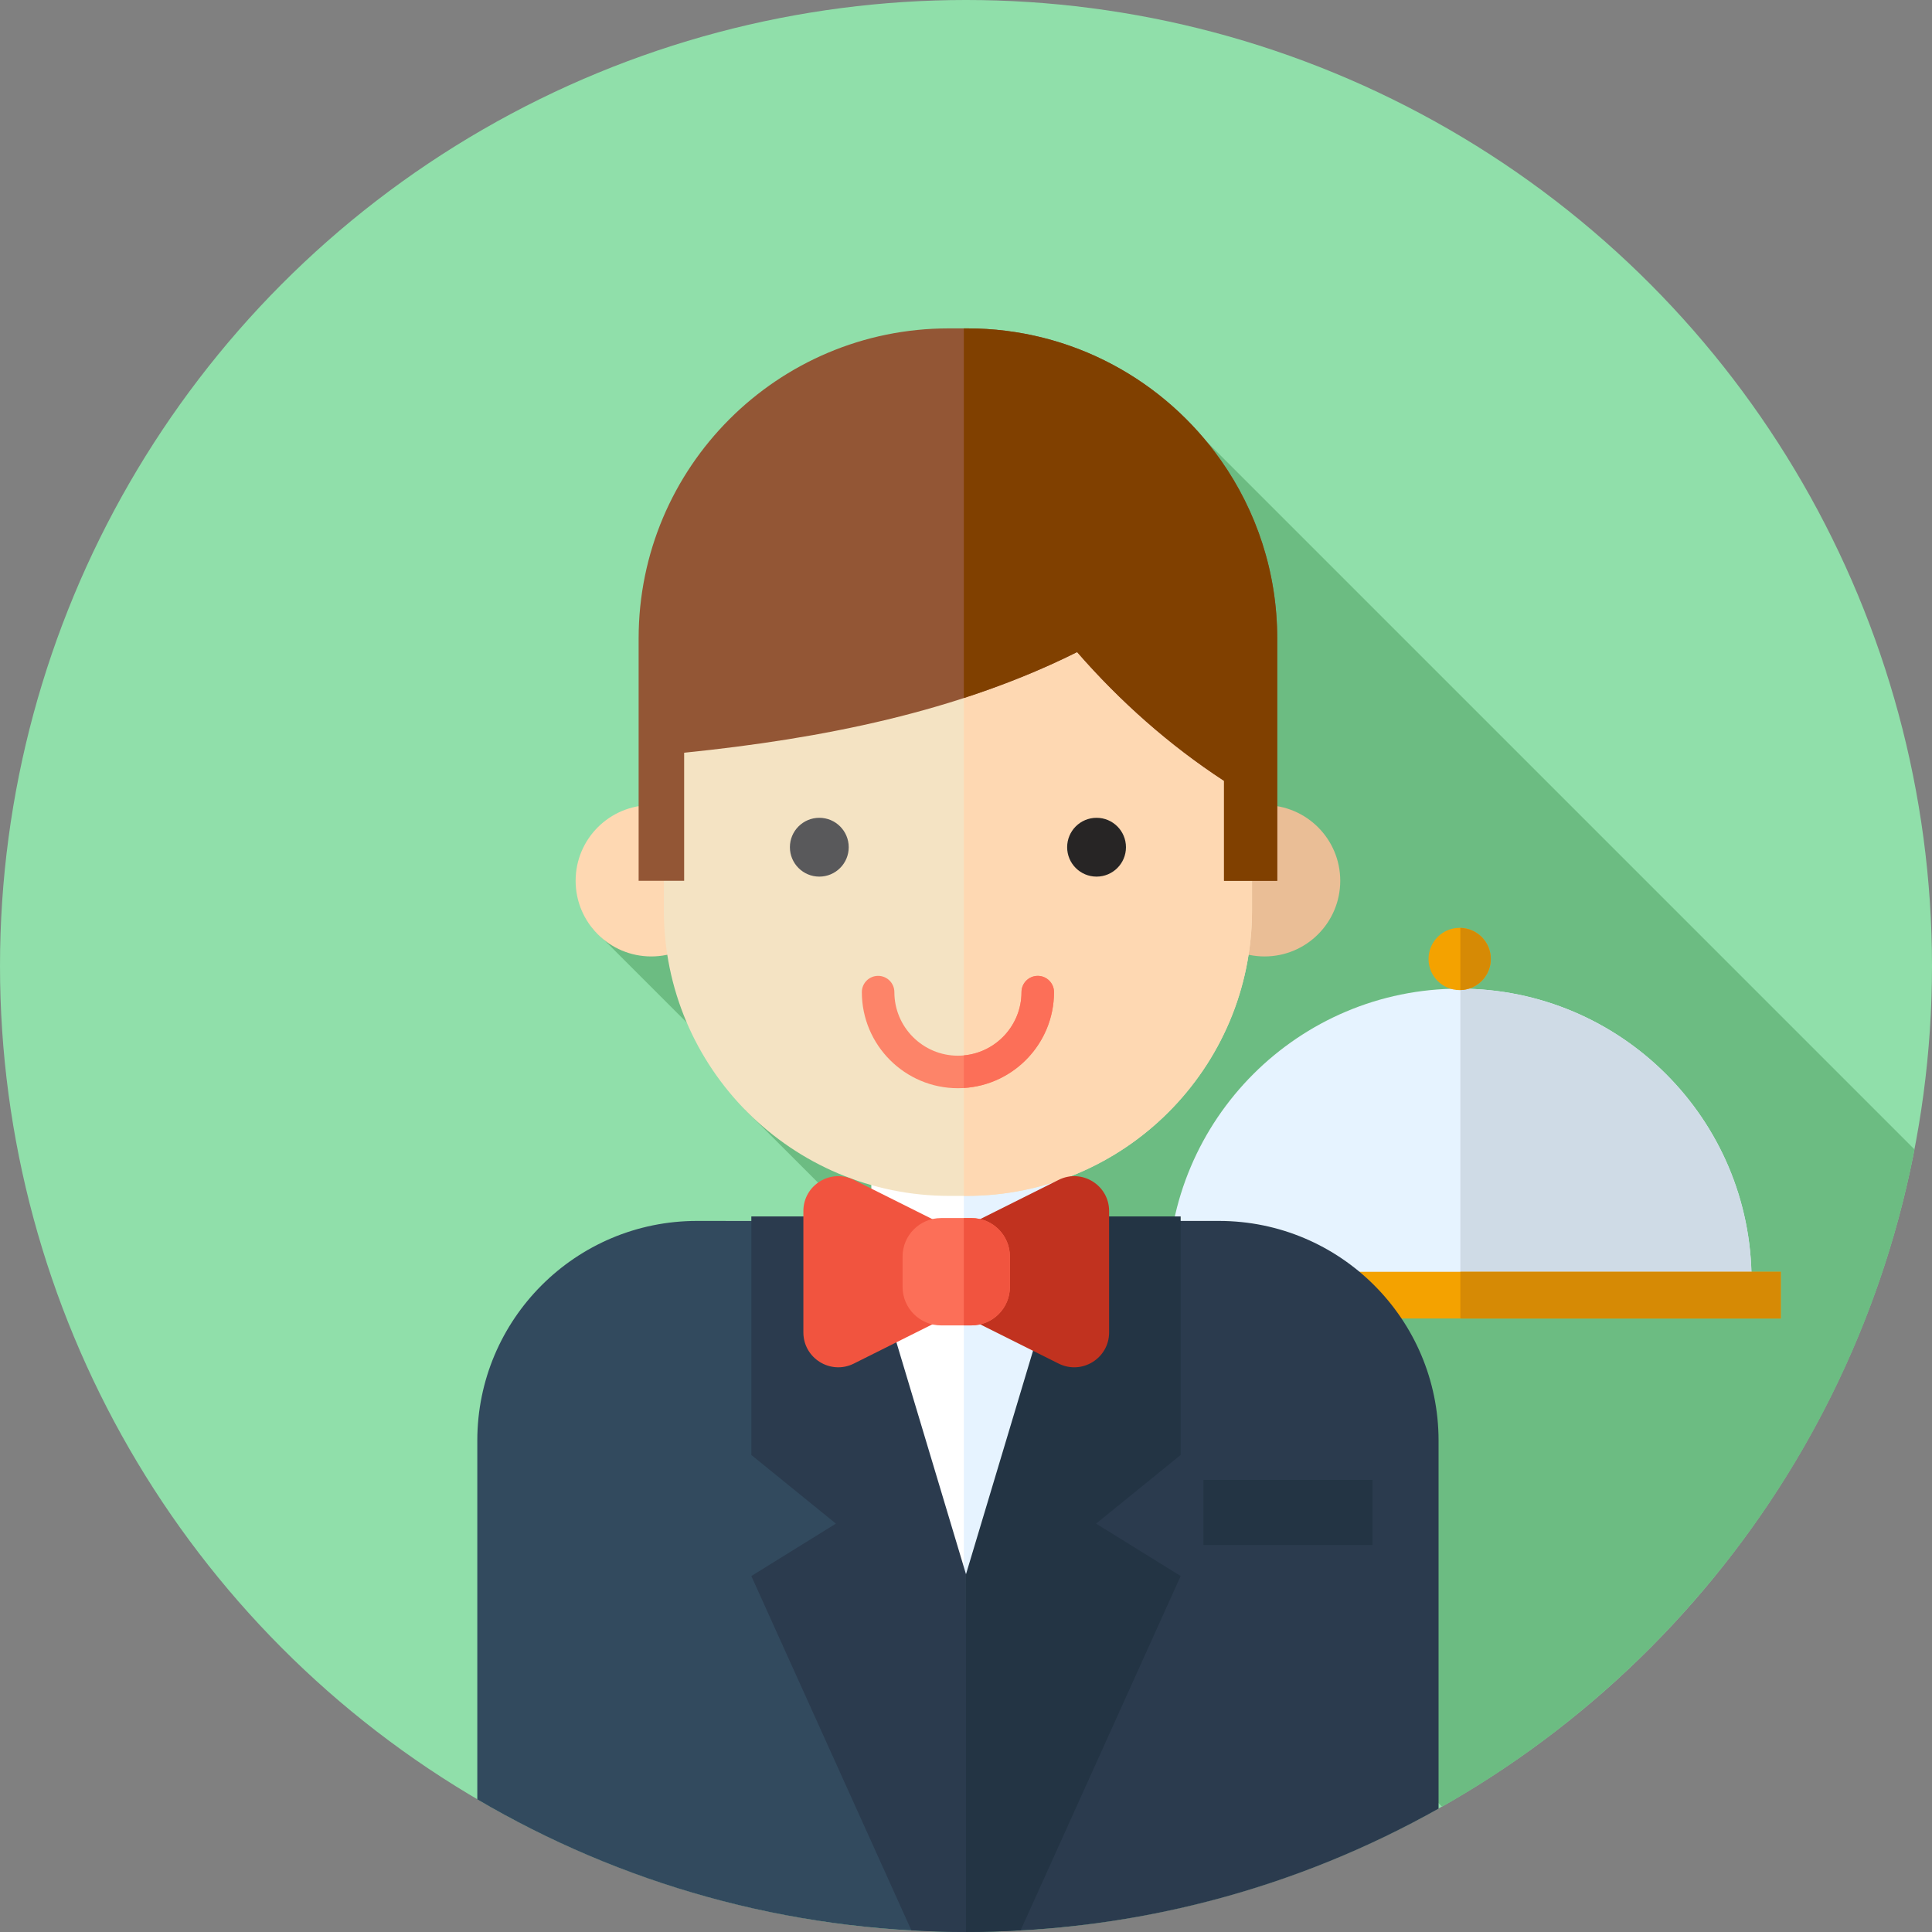 <?xml version="1.0" encoding="iso-8859-1"?>
<!-- Uploaded to: SVG Repo, www.svgrepo.com, Generator: SVG Repo Mixer Tools -->
<svg version="1.1" id="Layer_1" xmlns="http://www.w3.org/2000/svg" xmlns:xlink="http://www.w3.org/1999/xlink" 
	 viewBox="0 0 512.002 512.002" xml:space="preserve">
<rect x="0" y="0" width="512.002" height="512.002" fill="#808080" stroke="none"/>
<circle style="fill:#90DFAA;" cx="256.001" cy="256" r="256"/>
<path style="fill:#6CBC82;" d="M382.172,478.804c19.634-11.133,38.114-25.05,54.85-41.786
	c37.562-37.562,61.009-83.894,70.346-132.405l-187.68-187.678l-77.477,77.003l-85.314,51.948l47.93,47.93l-7.473,0.169
	L382.172,478.804z"/>
<path style="fill:#E6F3FF;" d="M309.473,339.358c0-42.722,34.633-77.355,77.355-77.355s77.355,34.633,77.355,77.355H309.473z"/>
<path style="fill:#CFDBE6;" d="M387.018,262.008v77.35h77.167C464.183,296.7,429.652,262.11,387.018,262.008z"/>
<rect x="301.736" y="337.041" style="fill:#F4A200;" width="170.184" height="12.378"/>
<rect x="387.018" y="337.041" style="fill:#D68A05;" width="84.902" height="12.378"/>
<circle style="fill:#F4A200;" cx="386.828" cy="254.138" r="8.251"/>
<path style="fill:#D68A05;" d="M395.08,254.138c0-4.492-3.594-8.13-8.063-8.232v16.465
	C391.484,262.268,395.08,258.631,395.08,254.138z"/>
<path style="fill:#FFFFFF;" d="M281.089,319.538v-27.822h-50.176v27.822c0,2.22-1.8,4.02-4.02,4.02h-34.576v96.011h127.371v-96.011
	h-34.576C282.889,323.558,281.089,321.758,281.089,319.538z"/>
<path style="fill:#E6F3FF;" d="M319.687,323.558h-34.576c-2.22,0-4.02-1.8-4.02-4.02v-27.822h-25.664v127.853h64.26V323.558z"/>
<circle style="fill:#FED8B2;" cx="172.598" cy="233.417" r="20.052"/>
<circle style="fill:#EABE96;" cx="335.128" cy="233.417" r="20.052"/>
<path style="fill:#F4E3C3;" d="M256.123,316.926h-4.518c-41.796,0-75.678-33.882-75.678-75.678v-69.096
	c0-41.796,33.882-75.678,75.678-75.678h4.518c41.796,0,75.678,33.882,75.678,75.678v69.096
	C331.801,283.045,297.918,316.926,256.123,316.926z"/>
<path style="fill:#FED8B2;" d="M256.123,96.475h-0.696v220.451h0.696c41.796,0,75.678-33.882,75.678-75.678v-69.096
	C331.801,130.357,297.918,96.475,256.123,96.475z"/>
<path style="fill:#935635;" d="M323.593,122.051c-14.862-21.171-39.445-35.023-67.277-35.023h-4.906
	c-45.378,0-82.165,36.786-82.165,82.165v64.231h12.062v-33.942c-0.003,0-0.005,0-0.007,0c36.605-3.718,72.597-10.899,104.145-26.671
	c11.352,13.036,24.462,24.678,38.934,34.121v26.491h14.102v-64.233C338.481,151.645,332.963,135.397,323.593,122.051z"/>
<path style="fill:#804000;" d="M323.593,122.049c-14.862-21.171-39.445-35.023-67.277-35.023h-0.891v97.957
	c10.347-3.358,20.392-7.363,30.018-12.176c11.352,13.038,24.462,24.678,38.934,34.121v26.491h14.102v-64.229
	C338.481,151.645,332.963,135.397,323.593,122.049z"/>
<circle style="fill:#59595B;" cx="217.127" cy="224.521" r="7.794"/>
<circle style="fill:#272525;" cx="290.6" cy="224.521" r="7.794"/>
<path style="fill:#FD8469;" d="M253.863,288.39c-14.043,0-25.464-11.423-25.464-25.464c0-2.381,1.929-4.31,4.31-4.31
	s4.31,1.929,4.31,4.31c0,9.288,7.558,16.844,16.844,16.844s16.844-7.558,16.844-16.844c0-2.381,1.929-4.31,4.31-4.31
	s4.31,1.929,4.31,4.31C279.327,276.968,267.904,288.39,253.863,288.39z"/>
<path style="fill:#FC6F58;" d="M279.327,262.927c0-2.381-1.929-4.31-4.31-4.31s-4.31,1.929-4.31,4.31
	c0,8.761-6.723,15.974-15.281,16.767v8.62C268.737,287.497,279.327,276.44,279.327,262.927z"/>
<path style="fill:#324A5E;" d="M211.405,323.558h-26.696c-32.153,0-58.218,26.065-58.218,58.218v95.075
	c37.841,22.238,81.894,35.035,128.934,35.138v-85.354C232.208,425.355,211.405,346.815,211.405,323.558z"/>
<path style="fill:#2B3B4E;" d="M323.018,323.558h-26.696c0,23.449-16.872,103.109-40.32,103.109c-0.191,0-0.383-0.019-0.574-0.031
	v85.354c0.191,0,0.383,0.01,0.574,0.01c45.496,0,88.211-11.883,125.235-32.692v-97.532
	C381.234,349.624,355.17,323.558,323.018,323.558z"/>
<path style="fill:#233444;" d="M256.001,417.185V512c4.863,0,9.69-0.166,14.484-0.462l42.403-93.874l-22.411-13.888l22.411-18.198
	V322.37h-28.443L256.001,417.185z"/>
<path style="fill:#2B3B4E;" d="M227.556,322.37h-28.444v63.21l22.411,18.198l-22.411,13.888l42.403,93.874
	c4.796,0.297,9.623,0.462,14.484,0.462v-94.815L227.556,322.37z"/>
<path style="fill:#F1543F;" d="M254.277,347.367l-27.998,13.998c-6.146,3.072-13.376-1.396-13.376-8.266v-32.151
	c0-6.872,7.23-11.34,13.376-8.266l27.998,13.998V347.367z"/>
<path style="fill:#C1321F;" d="M252.553,326.68l27.998-13.998c6.146-3.072,13.376,1.396,13.376,8.266v32.151
	c0,6.872-7.23,11.34-13.376,8.266l-27.998-13.998V326.68z"/>
<path style="fill:#FC6F58;" d="M257.437,351.246h-8.045c-5.634,0-10.2-4.567-10.2-10.2V333c0-5.634,4.567-10.2,10.2-10.2h8.045
	c5.634,0,10.199,4.567,10.199,10.2v8.045C267.637,346.679,263.071,351.246,257.437,351.246z"/>
<path style="fill:#F1543F;" d="M257.437,322.801h-2.012v28.444h2.012c5.634,0,10.2-4.567,10.2-10.2V333
	C267.637,327.368,263.071,322.801,257.437,322.801z"/>
<rect x="318.923" y="392.189" style="fill:#233444;" width="44.822" height="17.239"/>
</svg>